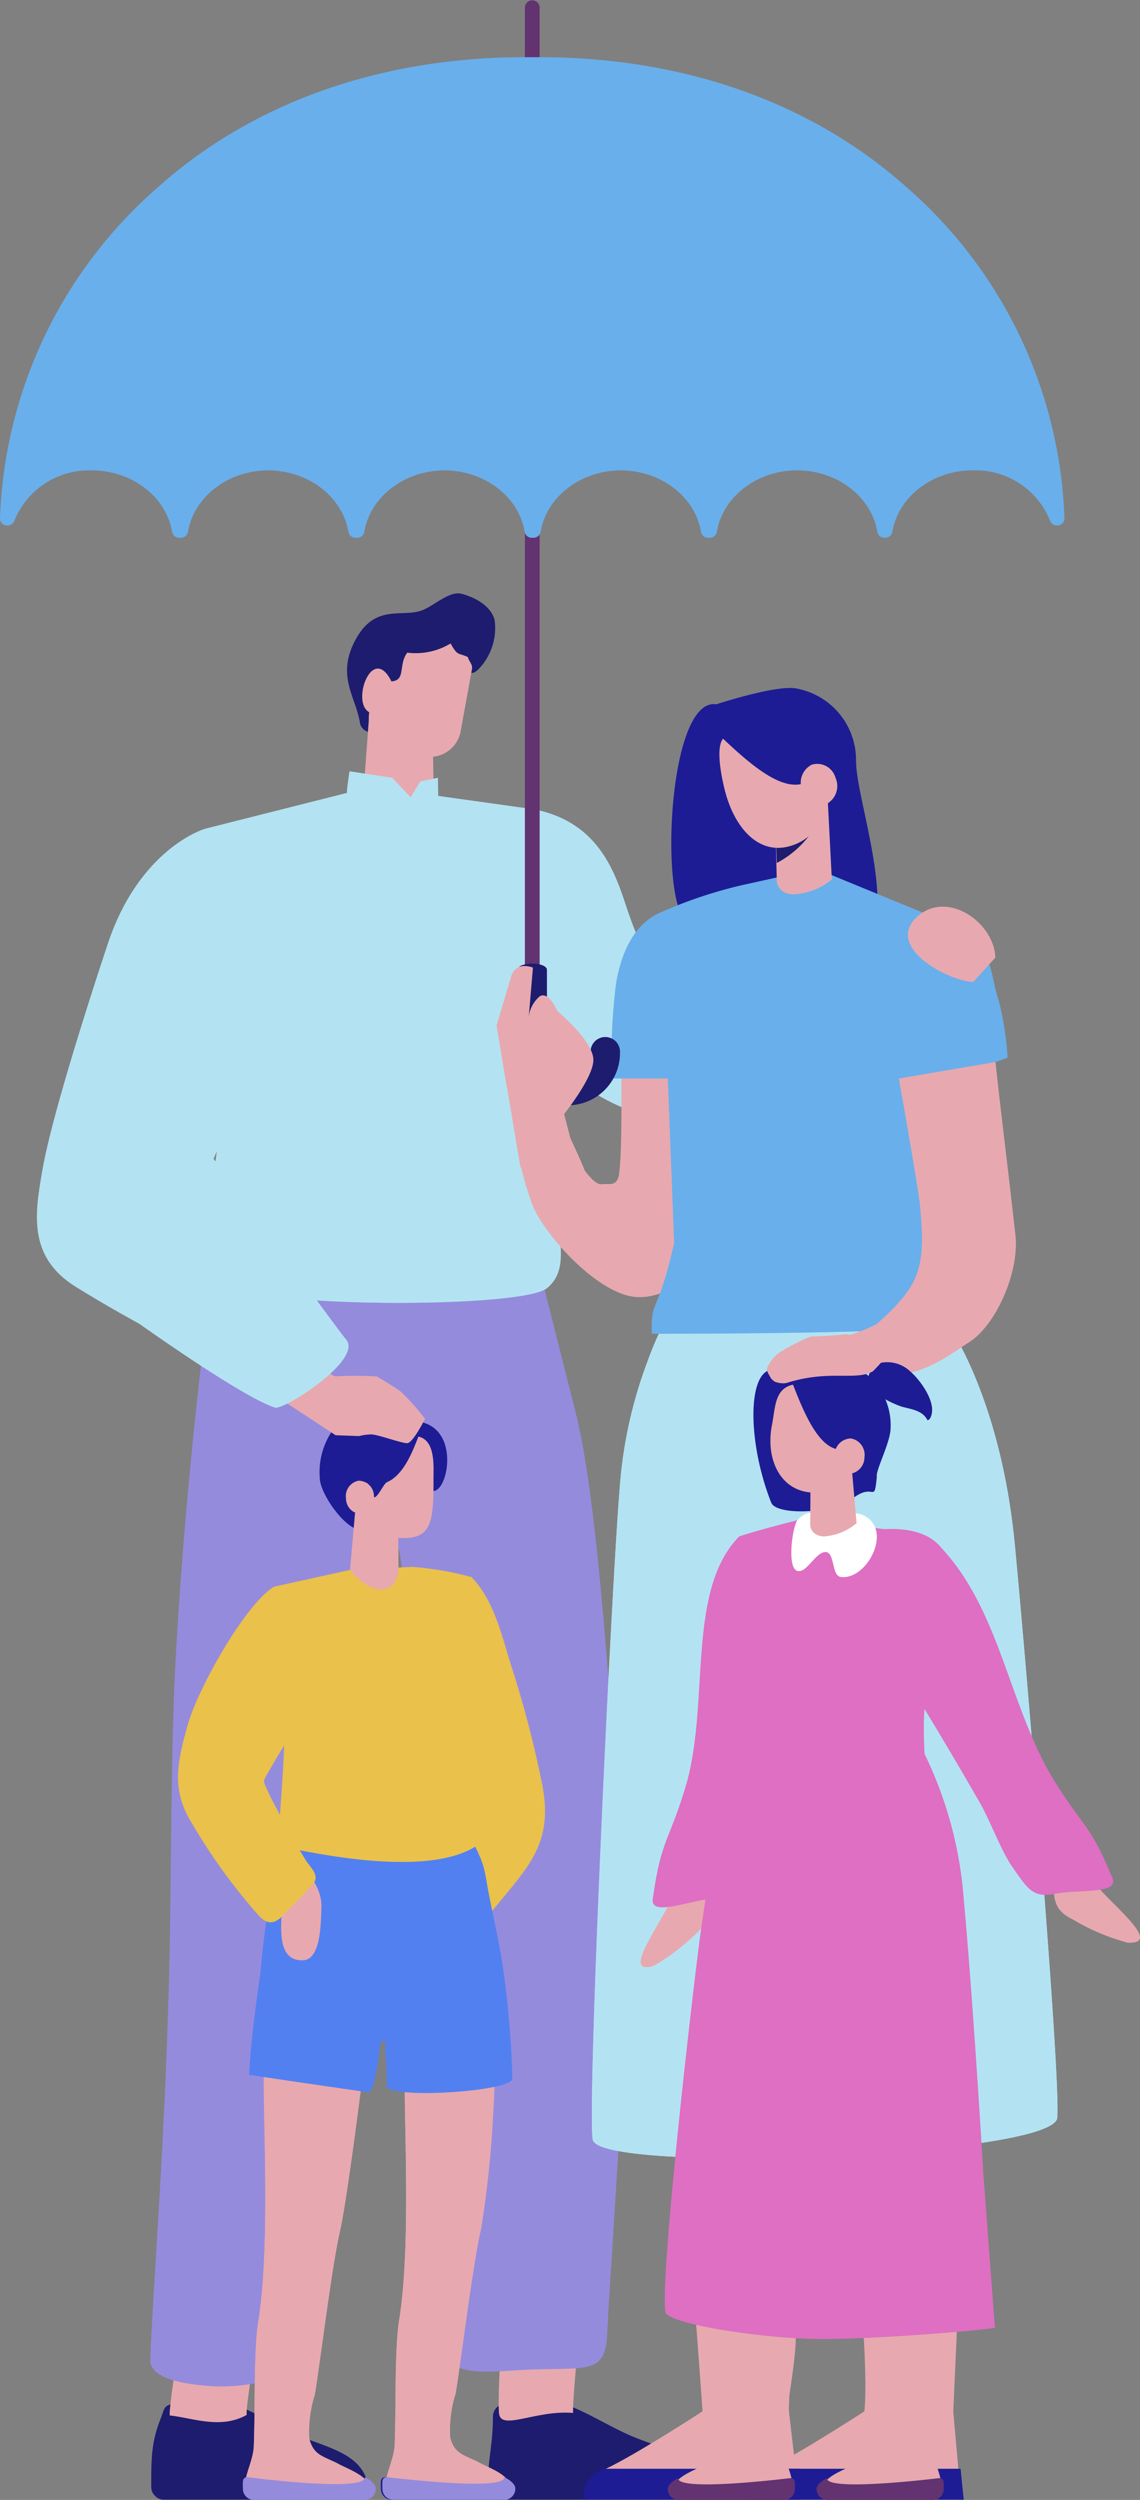 <svg xmlns="http://www.w3.org/2000/svg" xmlns:xlink="http://www.w3.org/1999/xlink" width="104" height="228" viewBox="0 0 104 228">
  <rect x="0" y="0" width="104" height="228" fill="#808080" stroke="none"/>
  <defs>
    <clipPath id="clip-path">
      <rect id="사각형_17157" data-name="사각형 17157" width="100.634" height="173.888" fill="none"/>
    </clipPath>
    <clipPath id="clip-path-3">
      <rect id="사각형_17143" data-name="사각형 17143" width="34.534" height="28.774" fill="none"/>
    </clipPath>
    <clipPath id="clip-path-4">
      <rect id="사각형_17144" data-name="사각형 17144" width="5.254" height="22.81" fill="none"/>
    </clipPath>
    <clipPath id="clip-path-5">
      <rect id="사각형_17145" data-name="사각형 17145" width="33.276" height="31.723" fill="none"/>
    </clipPath>
    <clipPath id="clip-path-6">
      <rect id="사각형_17146" data-name="사각형 17146" width="19.856" height="45.941" fill="none"/>
    </clipPath>
    <clipPath id="clip-path-7">
      <rect id="사각형_17147" data-name="사각형 17147" width="20.416" height="45.941" fill="none"/>
    </clipPath>
    <clipPath id="clip-path-8">
      <rect id="사각형_17148" data-name="사각형 17148" width="11.347" height="23.121" fill="none"/>
    </clipPath>
    <clipPath id="clip-path-9">
      <rect id="사각형_17149" data-name="사각형 17149" width="12.214" height="19.069" fill="none"/>
    </clipPath>
    <clipPath id="clip-path-10">
      <rect id="사각형_17150" data-name="사각형 17150" width="32.971" height="18.467" fill="none"/>
    </clipPath>
    <clipPath id="clip-path-11">
      <rect id="사각형_17151" data-name="사각형 17151" width="24.432" height="23.371" fill="none"/>
    </clipPath>
    <clipPath id="clip-path-12">
      <rect id="사각형_17152" data-name="사각형 17152" width="9.135" height="7.993" fill="none"/>
    </clipPath>
    <clipPath id="clip-path-13">
      <rect id="사각형_17153" data-name="사각형 17153" width="8.243" height="7.06" fill="none"/>
    </clipPath>
    <clipPath id="clip-path-14">
      <rect id="사각형_17154" data-name="사각형 17154" width="15.504" height="17.951" fill="none"/>
    </clipPath>
    <clipPath id="clip-path-15">
      <rect id="사각형_17155" data-name="사각형 17155" width="14.554" height="33.83" fill="none"/>
    </clipPath>
    <clipPath id="clip-path-16">
      <rect id="사각형_17158" data-name="사각형 17158" width="97.109" height="100.807" fill="none"/>
    </clipPath>
    <clipPath id="clip-path-17">
      <rect id="사각형_17159" data-name="사각형 17159" width="10.373" height="18.382" fill="none"/>
    </clipPath>
  </defs>
  <g id="그룹_16551" data-name="그룹 16551" transform="translate(-820 -1258)">
    <g id="그룹_16426" data-name="그룹 16426" transform="translate(820 1267)">
      <g id="그룹_16421" data-name="그룹 16421" transform="translate(3.366 45.112)">
        <g id="그룹_16420" data-name="그룹 16420" clip-path="url(#clip-path)">
          <g id="그룹_16419" data-name="그룹 16419">
            <g id="그룹_16418" data-name="그룹 16418" clip-path="url(#clip-path)">
              <path id="패스_18183" data-name="패스 18183" d="M84.021,35.744c5.68,1.147,7.246,5.419,8.327,8.68,1.269,3.829,2.829,7.566,6.639,8.31,4.048.868,8.4-1.24,11.26-3.845,1.072-.993.956-2.977,2.384-2.481s3.692,2.358,3.93,3.723c.476,2.6-3.573,5.951-5.12,7.937-4.048,5.085-8.661,7.126-14.376,6.257A19.865,19.865,0,0,1,86.989,59.8c-2.262-1.861-4.922-6.433-4.922-6.433" transform="translate(-38.643 -16.04)" fill="#b3e3f2"/>
              <g id="그룹_16381" data-name="그룹 16381" transform="translate(43.424 19.704)" opacity="0.5" style="mix-blend-mode: multiply;isolation: isolate">
                <g id="그룹_16380" data-name="그룹 16380">
                  <g id="그룹_16379" data-name="그룹 16379" clip-path="url(#clip-path-3)">
                    <path id="패스_18184" data-name="패스 18184" d="M84.021,35.744c5.68,1.147,7.246,5.419,8.327,8.68,1.269,3.829,2.829,7.566,6.639,8.31,4.048.868,8.4-1.24,11.26-3.845,1.072-.993.956-2.977,2.384-2.481s3.692,2.358,3.93,3.723c.476,2.6-3.573,5.951-5.12,7.937-4.048,5.085-8.661,7.126-14.376,6.257A19.865,19.865,0,0,1,86.989,59.8c-2.262-1.861-4.922-6.433-4.922-6.433" transform="translate(-82.067 -35.744)" fill="#b3e3f2"/>
                  </g>
                </g>
              </g>
              <g id="그룹_16384" data-name="그룹 16384" transform="translate(40.124 22.351)" opacity="0.5" style="mix-blend-mode: multiply;isolation: isolate">
                <g id="그룹_16383" data-name="그룹 16383">
                  <g id="그룹_16382" data-name="그룹 16382" clip-path="url(#clip-path-4)">
                    <path id="패스_18185" data-name="패스 18185" d="M79.612,63.355c-.612-1.424-3.3-5.837-3.781-7.326l5.254-15.484" transform="translate(-75.831 -40.545)" fill="#9dd9f7"/>
                  </g>
                </g>
              </g>
              <path id="패스_18186" data-name="패스 18186" d="M90.953,302.064c-3.956-1.68-7.777-5.016-12.173-2.82a1.189,1.189,0,0,0-.569,1.035c0,2.6-.461,3.754-.461,6.348a1.126,1.126,0,0,0,.308.811l.031.034.03.031a1.045,1.045,0,0,0,.782.322H95.924a1.174,1.174,0,0,0,1.15-1.2c-.374-2.937-3.712-3.541-6.121-4.563" transform="translate(-36.61 -133.957)" fill="#1d1c6f"/>
              <path id="패스_18187" data-name="패스 18187" d="M33.376,302.064c-3.956-1.68-7.775-5.016-12.173-2.82-.356.176-.421.671-.57,1.035-.92,2.241-.92,3.754-.92,6.348a1.126,1.126,0,0,0,.308.811l.031.034.032.031a1.043,1.043,0,0,0,.78.322H38.347a1.175,1.175,0,0,0,1.15-1.2c-.376-2.937-3.712-3.541-6.121-4.563" transform="translate(-9.282 -133.957)" fill="#1d1c6f"/>
              <path id="패스_18188" data-name="패스 18188" d="M22.9,291.651c2.1.23,4.634,1.282,7.011-.042-.064-1.681,1.91-12.01,1.91-12.01l-7.5,1.683s-1.565,9.75-1.423,10.37" transform="translate(-10.778 -125.466)" fill="#e7a9af"/>
              <path id="패스_18189" data-name="패스 18189" d="M79.645,291.423c.125,1.7,3.319-.287,6.756,0-.041-1.881,1.008-11.825,1.008-11.825H80.2s-.723,9.55-.556,11.825" transform="translate(-37.491 -125.466)" fill="#e7a9af"/>
              <path id="패스_18190" data-name="패스 18190" d="M55.045,111.731s2.352,9.371,3.24,12.823c2.282,8.873,3.23,28.61,4.346,40.683,1.057,11.436-1.2,38.072-1.381,43.4-.146,4.235-1.848,3.188-8.21,3.564-3.3.2-6.684.56-6.642-2.416.285-19.983-.553-41.941-.553-41.941s-3.172-28.135-3.517-30.05-1.289-1.161-1.407.775c-.629,10.229-2.552,24.162-3.608,33.947-.94,8.717-4.254,34.249-4.657,38.374-.253,2.58-5.483,2.9-7.555,2.761-3.453-.229-5.593-.982-5.547-2.4.185-5.924,1.437-20.87,1.765-37.243.128-6.385.122-18.095.476-25.3.756-15.38,2.67-30.6,2.67-30.6l.784-5.706Z" transform="translate(-9.207 -50.138)" fill="#958bdd"/>
              <path id="패스_18191" data-name="패스 18191" d="M66.934,2.448c-.242-1.016-1.3-1.929-2.99-2.4-1.095-.308-2.478,1.04-3.559,1.478-1.858.76-4.375-.693-6.2,2.82-1.705,3.279.133,5.134.482,7.574a1.072,1.072,0,0,0,1.22.741c.374-.149.509-.491.814-.686,1.149-.734.618-2.539-.4-2.589l.055-.637A3.441,3.441,0,0,0,58.55,8.2a7.292,7.292,0,0,1,4.8-1.6c1.26.044,1.2,1.256,2.152.284a5.4,5.4,0,0,0,1.434-4.436" transform="translate(-25.177 0)" fill="#1d1c6f"/>
              <path id="패스_18192" data-name="패스 18192" d="M56.092,27.465l2.9,2.467,3.64-2.467-.139-8.684-4.481-1.388-1.256,1.123Z" transform="translate(-26.412 -7.805)" fill="#e7a9af"/>
              <path id="패스_18193" data-name="패스 18193" d="M64.685,8.292c.656,1.212.757.836,1.579,1.251.113.443.463.649.365,1.127L65.6,16.321a2.835,2.835,0,0,1-3.37,2.256l-2.772-.632a2.953,2.953,0,0,1-2.163-3.514l1.562-2.681c1.94.162.953-1.391,1.878-2.618a6.126,6.126,0,0,0,3.955-.841" transform="translate(-26.945 -3.721)" fill="#e7a9af"/>
              <path id="패스_18194" data-name="패스 18194" d="M57.7,16.511c-3.253.756-.9-6.982,1.089-2.822" transform="translate(-26.413 -5.588)" fill="#e7a9af"/>
              <path id="패스_18195" data-name="패스 18195" d="M28.227,34.7l12.978-3.279c0-.476.239-1.971.239-1.971l3.9.59,1.672,1.783.893-1.452,1.6-.33.029,1.654L58.3,32.921s3.959,9.21,3.687,17.973c-.106,3.407-1.369,7.983-1.8,11.385-.949,7.454,2.164,11.909-.718,14.307-2.411,2.007-30.942,1.9-31.252-1.217-.25-2.513.924-9.136,1.659-15.423.932-7.956-2.428-9.874-2.428-9.874Z" transform="translate(-12.925 -13.217)" fill="#b3e3f2"/>
              <g id="그룹_16387" data-name="그룹 16387" transform="translate(14.524 32.99)" opacity="0.5" style="mix-blend-mode: multiply;isolation: isolate">
                <g id="그룹_16386" data-name="그룹 16386">
                  <g id="그룹_16385" data-name="그룹 16385" clip-path="url(#clip-path-5)">
                    <path id="패스_18196" data-name="패스 18196" d="M60.188,75.917l0-.017a10.945,10.945,0,0,1-6.016,3.277c-5.238,1.488-10.477.5-14.286-2.977-4.5-5.022-9.213-10.272-12.242-16.355l-.2,3.866s3.359,1.917,2.428,9.874c-.736,6.287-1.91,12.909-1.659,15.423.31,3.114,28.841,3.224,31.252,1.217,2.881-2.4-.231-6.853.718-14.307" transform="translate(-27.45 -59.845)" fill="#b3e3f2"/>
                  </g>
                </g>
              </g>
              <path id="패스_18197" data-name="패스 18197" d="M113.5,17.147s5.627-1.853,7.382-1.419a6.633,6.633,0,0,1,5.348,6.561c0,4.048,4.746,15.861-.5,18.831-4.067,2.3-6.1-2.115-6.1-2.115s1.043,5.54-8.9-2.1c-2.419-1.861-1.658-20.476,2.774-19.753" transform="translate(-51.501 -7.028)" fill="#1d1c95"/>
              <path id="패스_18198" data-name="패스 18198" d="M96.484,275.186c2.9-1.383,8.809-5.239,8.809-5.239-.426-6.576-2.972-37.017-1.863-37.883l11.069.567-1.342,37.21.951,8.164H94.731s-.674-1.663,1.754-2.819" transform="translate(-44.566 -104.136)" fill="#e7a9af"/>
              <path id="패스_18199" data-name="패스 18199" d="M124.388,275.186c2.9-1.383,8.809-5.239,8.809-5.239.761-7.171-3.364-37.017-2.257-37.883l12.024,1.063L141.3,269.965l.715,8.04H122.635s-.675-1.663,1.753-2.819" transform="translate(-57.705 -104.136)" fill="#e7a9af"/>
              <g id="그룹_16390" data-name="그룹 16390" transform="translate(50.079 127.928)" opacity="0.5" style="mix-blend-mode: multiply;isolation: isolate">
                <g id="그룹_16389" data-name="그룹 16389">
                  <g id="그룹_16388" data-name="그룹 16388" clip-path="url(#clip-path-6)">
                    <path id="패스_18200" data-name="패스 18200" d="M96.484,275.186c2.9-1.383,8.809-5.239,8.809-5.239-.426-6.576-2.972-37.017-1.863-37.883l11.069.567-1.342,37.21.951,8.164H94.731s-.674-1.663,1.754-2.819" transform="translate(-94.645 -232.064)" fill="#e7a9af"/>
                  </g>
                </g>
              </g>
              <g id="그룹_16393" data-name="그룹 16393" transform="translate(64.844 127.928)" opacity="0.5" style="mix-blend-mode: multiply;isolation: isolate">
                <g id="그룹_16392" data-name="그룹 16392">
                  <g id="그룹_16391" data-name="그룹 16391" clip-path="url(#clip-path-7)">
                    <path id="패스_18201" data-name="패스 18201" d="M124.388,275.186c2.9-1.383,8.809-5.239,8.809-5.239.761-7.171-3.364-37.017-2.257-37.883l12.024,1.063L141.3,269.965l.715,8.04H122.635s-.675-1.663,1.753-2.819" transform="translate(-122.549 -232.064)" fill="#e7a9af"/>
                  </g>
                </g>
              </g>
              <path id="패스_18202" data-name="패스 18202" d="M71.53,162.77c2.2,2.3,2.822,5.692,3.792,8.632a96.13,96.13,0,0,1,2.578,9.923c1.323,6.064-1.52,8.085-5.047,12.587-.706.919-.706,1.378-1.852,1.011a7.626,7.626,0,0,1-2.293-1.47c-1.764-1.562-.794-4.227-.265-6.339.529-2.389,1.5-4.594,1.676-7.166.088-1.929.617-4.318-.441-6.064" transform="translate(-31.876 -73.041)" fill="#eac14b"/>
              <g id="그룹_16396" data-name="그룹 16396" transform="translate(58.588 127.928)" opacity="0.5" style="mix-blend-mode: multiply;isolation: isolate">
                <g id="그룹_16395" data-name="그룹 16395">
                  <g id="그룹_16394" data-name="그룹 16394" clip-path="url(#clip-path-8)">
                    <path id="패스_18203" data-name="패스 18203" d="M111.788,255.185c-.749-10.572-1.476-22.581-.785-23.121l11.069.567-.583,16.144c-3.87.994-6.971,3.543-9.7,6.41" transform="translate(-110.726 -232.064)" fill="#e7a9af"/>
                  </g>
                </g>
              </g>
              <path id="패스_18204" data-name="패스 18204" d="M113.972,310.289v2.819H94.35s-.674-1.663,1.754-2.819Z" transform="translate(-44.386 -139.239)" fill="#1d1c95"/>
              <g id="그룹_16399" data-name="그룹 16399" transform="translate(73.045 127.928)" opacity="0.5" style="mix-blend-mode: multiply;isolation: isolate">
                <g id="그룹_16398" data-name="그룹 16398">
                  <g id="그룹_16397" data-name="그룹 16397" clip-path="url(#clip-path-9)">
                    <path id="패스_18205" data-name="패스 18205" d="M138.239,232.064l12.024,1.063-.58,12.815c-3.528,1.252-7.282,2.764-10.212,5.191-.871-9.392-1.84-18.594-1.232-19.069" transform="translate(-138.049 -232.064)" fill="#e7a9af"/>
                  </g>
                </g>
              </g>
              <path id="패스_18206" data-name="패스 18206" d="M141.972,310.289l.284,2.819H122.635s-.674-1.663,1.753-2.819Z" transform="translate(-57.705 -139.239)" fill="#1d1c95"/>
              <path id="패스_18207" data-name="패스 18207" d="M138.142,191.293c-.326,3.552-41.87,5.16-42.379,1.985s1.671-49.789,2.461-59.392a41,41,0,0,1,4.49-15.953l11.193-1.488,14.707,3.235s4.452,6.62,5.669,19.46c1.137,11.981,4.187,48.6,3.859,52.153" transform="translate(-45.057 -52.253)" fill="#b3e3f2"/>
              <path id="패스_18208" data-name="패스 18208" d="M138.142,191.293c-.326,3.552-41.87,5.16-42.379,1.985s1.671-49.789,2.461-59.392a41,41,0,0,1,4.49-15.953l11.193-1.488,14.707,3.235s4.452,6.62,5.669,19.46c1.137,11.981,4.187,48.6,3.859,52.153" transform="translate(-45.057 -52.253)" fill="#b3e3f2"/>
              <g id="그룹_16402" data-name="그룹 16402" transform="translate(55.709 64.191)" style="mix-blend-mode: multiply;isolation: isolate">
                <g id="그룹_16401" data-name="그룹 16401">
                  <g id="그룹_16400" data-name="그룹 16400" clip-path="url(#clip-path-10)">
                    <path id="패스_18209" data-name="패스 18209" d="M138.257,134.911c-1.649-10.061-5.123-15.232-5.123-15.232l-14.707-3.235-11.193,1.488a30.114,30.114,0,0,0-1.948,4.368c13.377-1.923,24.111,3.852,32.971,12.611" transform="translate(-105.285 -116.444)" fill="#b3e3f2"/>
                  </g>
                </g>
              </g>
              <path id="패스_18210" data-name="패스 18210" d="M88.589,84.332c-.539-1.444-3.513-7.666-4.546-9.484-1.507-2.646-2-1.025-2,1.042A29.46,29.46,0,0,0,83.8,87.416c1.031,2.729,6.1,8.4,9.668,8.478,4.682.082,7.766-5.666,8.719-9.8a14.385,14.385,0,0,0-.476-6.367c-.477-2.067-.794-4.548-1.9-6.367-.873-1.488-3.095-2.233-4.683-2.563-2.62-.5-3.076.289-3.155,2.357-.079,2.563.086,8.869-.231,11.432-.159,1.323-.964.914-1.586,1.014S88.589,84.332,88.589,84.332Z" transform="translate(-38.62 -31.704)" fill="#e7a9af"/>
              <path id="패스_18211" data-name="패스 18211" d="M104.226,65.176H99.107a55.589,55.589,0,0,1,.4-8.714c.515-3.005,1.766-5.409,3.968-6.392a41.753,41.753,0,0,1,7.4-2.5l3.3-.731,5-.21L130,51.077c4.024,1.908,3.522,4.331,4.4,6.939a27.787,27.787,0,0,1,.826,5.262l-5.613,2.013-.417,8.551L130.926,84.1a13.191,13.191,0,0,1,.4,3.277c-.121,1.142-28.555,1.08-28.555,1.08-.137-3.2.548-1.642,2.029-8.262Z" transform="translate(-46.667 -20.926)" fill="#69afeb"/>
              <g id="그룹_16405" data-name="그룹 16405" transform="translate(60.242 44.153)" opacity="0.5" style="mix-blend-mode: multiply;isolation: isolate">
                <g id="그룹_16404" data-name="그룹 16404">
                  <g id="그룹_16403" data-name="그룹 16403" clip-path="url(#clip-path-11)">
                    <path id="패스_18212" data-name="패스 18212" d="M136.131,88.858l.417-8.552-3.954-.212c1.52,12.967-6.467,12.571-11.7,17.44-1.587,1.1-3.821,4.243-5.938,5.345-.356.206-.727.4-1.1.585,7.893-.033,24.321-.206,24.413-1.073a13.167,13.167,0,0,0-.4-3.278Z" transform="translate(-113.852 -80.094)" fill="#69afeb"/>
                  </g>
                </g>
              </g>
              <path id="패스_18213" data-name="패스 18213" d="M132.452,41.1a6.072,6.072,0,0,1-3.5,1.364c-1.447-.057-1.519-1.178-1.519-1.178l-.16-6.147,4.783-1.717Z" transform="translate(-59.931 -15)" fill="#e7a9af"/>
              <path id="패스_18214" data-name="패스 18214" d="M131.705,35.744a9.039,9.039,0,0,1-4.275,4.892l-.154-4.453Z" transform="translate(-59.931 -16.04)" fill="#1d1c6f"/>
              <path id="패스_18215" data-name="패스 18215" d="M118.009,24.054c-.586.667-.32,2.756.136,4.616.823,3.362,2.983,5.973,5.876,5.205,2.249-.6,3.673-2.625,3.758-5.509A10.518,10.518,0,0,0,127,26.59c-1.992,3.615-5.619.652-8.993-2.536" transform="translate(-55.409 -10.794)" fill="#e7a9af"/>
              <path id="패스_18216" data-name="패스 18216" d="M134.887,29.47a1.848,1.848,0,0,1-.844,2.4,1.729,1.729,0,0,1-2.167-1.193,1.845,1.845,0,0,1,.843-2.4,1.729,1.729,0,0,1,2.167,1.192" transform="translate(-62.031 -12.645)" fill="#e7a9af"/>
              <path id="패스_18217" data-name="패스 18217" d="M44.252,281.141c-1.369-.648-2.115-.778-2.489-2.2a11.156,11.156,0,0,1,.5-4.019c.5-2.982,1.578-11.921,2.324-15.034.318-1.408.893-5.368,1.37-8.89a21.887,21.887,0,0,0-8.345-4.472c.016,5.05.52,15.477-.506,21.745-.426,2.607-.279,8.465-.4,11.188,0,1.945-1.658,3.76-.165,4.927H44c1,.13,3.236-.064,3.236-.908,0-1.166-2.116-1.815-2.987-2.333" transform="translate(-16.91 -110.624)" fill="#e7a9af"/>
              <path id="패스_18218" data-name="패스 18218" d="M44.585,257.018c-.746,3.112-1.826,12.051-2.324,15.033a11.155,11.155,0,0,0-.5,4.019c.374,1.426,1.12,1.555,2.489,2.2.871.519,2.987,1.167,2.987,2.334,0,.843-2.24,1.037-3.236.907H36.536c-1.493-1.166.165-2.981.165-4.927.124-2.723-.022-8.58.4-11.187,1.356-8.292.038-23.867.71-24.635,1.236-1.411,9.057-.208,8.929,1.176-.111,1.2-1.572,12.478-2.158,15.076" transform="translate(-16.91 -107.758)" fill="#e7a9af"/>
              <path id="패스_18219" data-name="패스 18219" d="M36.5,313.738H46.63a1.017,1.017,0,0,0,1-1.037c0-.572-1-1.037-1-1.037.138,1.506-12.022-.167-10.679,0-.55,0-.447.465-.447,1.037a1.017,1.017,0,0,0,1,1.037" transform="translate(-16.714 -139.85)" fill="#958bdd"/>
              <path id="패스_18220" data-name="패스 18220" d="M68.869,256.816c-.747,3.112-1.827,12.051-2.324,15.033a11.157,11.157,0,0,0-.5,4.019c.374,1.426,1.12,1.556,2.489,2.2.871.519,2.987,1.167,2.987,2.334,0,.843-2.241,1.037-3.236.907H60.82c-1.493-1.167.165-2.982.165-4.927.124-2.723-.023-8.581.4-11.187,1.356-8.292.037-23.867.709-24.636,1.236-1.41,7.9-.173,8.016,1.213a106.363,106.363,0,0,1-1.245,15.039" transform="translate(-28.345 -107.671)" fill="#e7a9af"/>
              <path id="패스_18221" data-name="패스 18221" d="M60.288,313.747H70.419a1.017,1.017,0,0,0,1-1.037c0-.572-1-1.037-1-1.037.122,1.34-10.68,0-10.68,0-.55,0-.447.465-.447,1.037a1.018,1.018,0,0,0,1,1.037" transform="translate(-27.915 -139.86)" fill="#1d1c95"/>
              <g id="그룹_16408" data-name="그룹 16408" transform="translate(20.7 132.377)" opacity="0.5" style="mix-blend-mode: multiply;isolation: isolate">
                <g id="그룹_16407" data-name="그룹 16407">
                  <g id="그룹_16406" data-name="그룹 16406" clip-path="url(#clip-path-12)">
                    <path id="패스_18222" data-name="패스 18222" d="M48.253,241.942c.128-1.384-7.693-2.586-8.929-1.176a9.025,9.025,0,0,0-.2,2.89,21.884,21.884,0,0,1,8.345,4.472c.4-2.973.737-5.635.788-6.186" transform="translate(-39.12 -240.135)" fill="#e7a9af"/>
                  </g>
                </g>
              </g>
              <g id="그룹_16411" data-name="그룹 16411" transform="translate(33.549 132.271)" opacity="0.5" style="mix-blend-mode: multiply;isolation: isolate">
                <g id="그룹_16410" data-name="그룹 16410">
                  <g id="그룹_16409" data-name="그룹 16409" clip-path="url(#clip-path-13)">
                    <path id="패스_18223" data-name="패스 18223" d="M71.624,241.778c-.114-1.385-6.78-2.623-8.015-1.213-.221.252-.226,2.111-.183,4.779A22.677,22.677,0,0,1,71.445,247a49.281,49.281,0,0,0,.179-5.224" transform="translate(-63.404 -239.942)" fill="#e7a9af"/>
                  </g>
                </g>
              </g>
              <path id="패스_18224" data-name="패스 18224" d="M68.536,282.47c-1.369-.648-2.115-.778-2.489-2.2a11.157,11.157,0,0,1,.5-4.019c.5-2.982,1.578-11.921,2.324-15.033a95.078,95.078,0,0,0,1.065-9.815,22.679,22.679,0,0,0-8.019-1.658c.089,5.448.384,14.29-.526,19.856-.426,2.607-.28,8.465-.4,11.188,0,1.945-1.658,3.76-.165,4.927h7.467c1,.13,3.236-.064,3.236-.907,0-1.167-2.117-1.815-2.987-2.334" transform="translate(-28.345 -112.068)" fill="#e7a9af"/>
              <path id="패스_18225" data-name="패스 18225" d="M60.557,313.747h10.13a1.018,1.018,0,0,0,1-1.037c0-.572-1-1.037-1-1.037.123,1.34-10.68,0-10.68,0-.55,0-.447.465-.447,1.037a1.018,1.018,0,0,0,1,1.037" transform="translate(-28.042 -139.86)" fill="#958bdd"/>
              <path id="패스_18226" data-name="패스 18226" d="M39.608,205.069a92.792,92.792,0,0,0-1.983,12.581c-.373,2.723-.906,6.34-1.037,9.377,3.36.519,10.968,1.608,10.968,1.608a2.561,2.561,0,0,0,.481-1.224,14.619,14.619,0,0,0,.456-2.9c.059-.324.593-1.149.5-.315-.062.548.262,3.08.124,3.765-.274,1.353,11.491.622,11.491-.588a87.83,87.83,0,0,0-.977-10.912c-.514-2.923-1.014-4.908-1.387-7.112-.374-2.334-.828-2.335-1.575-4.539" transform="translate(-17.228 -91.908)" fill="#5380f1"/>
              <path id="패스_18227" data-name="패스 18227" d="M39.43,206.508c1.756-1.6,2.412-.183,3.115,1.31.684,1.612,1.806,2.375,1.851,4.244-.059,1.417,0,4.965-1.723,4.961-2.392.062-1.916-3.139-1.907-4.627a11.555,11.555,0,0,0-1.613-4.946Z" transform="translate(-18.437 -92.35)" fill="#e7a9af"/>
              <path id="패스_18228" data-name="패스 18228" d="M53.687,146.677c-.559-.344.784.7-1.387-.56-1.581-.452-3.525-3.485-3.525-4.711a6.678,6.678,0,0,1,1.241-4.467,7.133,7.133,0,0,1,3.139-1.575c1.359-.468,5.346,1.073,5.346,1.073,2.969,1.175,1.884,6.252.589,6.135-1.122-.1-3.6,5.358-5.4,4.1" transform="translate(-22.967 -60.703)" fill="#1d1c95"/>
              <path id="패스_18229" data-name="패스 18229" d="M54.9,152.136h3.9l-.274,3.211a8.623,8.623,0,0,1-3.628-3.211" transform="translate(-25.852 -68.269)" fill="#1d1c6f"/>
              <path id="패스_18230" data-name="패스 18230" d="M41,186.528c.419-5.276.774-10.372.581-12.008-.38-3.214-1.66-6.5-.885-11.645l6.921-1.524,5.648-.278a27.89,27.89,0,0,1,5.437.936c2.327,5.652,1.213,12.482,1.213,12.482s-.166,7.03-.663,11.957c-4.585,3.123-15.43.6-18.253.08" transform="translate(-19.046 -72.279)" fill="#eac14b"/>
              <g id="그룹_16414" data-name="그룹 16414" transform="translate(25.677 97.752)" opacity="0.5" style="mix-blend-mode: multiply;isolation: isolate">
                <g id="그룹_16413" data-name="그룹 16413">
                  <g id="그룹_16412" data-name="그룹 16412" clip-path="url(#clip-path-14)">
                    <path id="패스_18231" data-name="패스 18231" d="M60.291,188.95c-2.578,3.582-7.053,5.365-11.764,5.572,4.462.765,11.169,1.5,14.526-.781.5-4.927.663-11.957.663-11.957a31.034,31.034,0,0,0,.314-4.459,23.512,23.512,0,0,1-3.74,11.626" transform="translate(-48.527 -177.324)" fill="#eac14b"/>
                  </g>
                </g>
              </g>
              <path id="패스_18232" data-name="패스 18232" d="M53.989,157.341s1.361,1.842,2.928,1.781c1.275-.052,1.495-1.559,1.495-1.559l-.038-5.426H54.445Z" transform="translate(-25.422 -68.27)" fill="#e7a9af"/>
              <path id="패스_18233" data-name="패스 18233" d="M60.43,139.515c1.593.357,1.365,2.788,1.373,3.856.03,4.2-.253,5.642-3.362,5.363-1.837-.165-3-1.177-4.025-3.205-.076-1.032,1.252-.727,1.269-1.809.334.106.423,1.336.713,1.334.337,0,.869-1.253,1.153-1.374,1.523-.647,2.338-2.781,2.878-4.165" transform="translate(-25.622 -62.606)" fill="#e7a9af"/>
              <path id="패스_18234" data-name="패스 18234" d="M53.292,148.441a1.406,1.406,0,0,0,1.4,1.405,1.432,1.432,0,0,0,1.147-1.635,1.405,1.405,0,0,0-1.4-1.4,1.432,1.432,0,0,0-1.149,1.634" transform="translate(-25.091 -65.876)" fill="#e7a9af"/>
              <path id="패스_18235" data-name="패스 18235" d="M33.105,164.342c-2.535,1.5-6.9,9.109-7.9,12.653-1.044,3.718-1.446,6.048.5,9.105a52.92,52.92,0,0,0,5.89,8.124c.567.659,1.243,1.124,2.157.259.912-.95,1.99-1.988,2.9-3.025.664-.778-.245-1.486-.715-2.244-.705-1.136-3.913-6.779-3.764-7.184.323-.873,4.48-7.427,4.48-7.427" transform="translate(-11.459 -73.747)" fill="#eac14b"/>
              <path id="패스_18236" data-name="패스 18236" d="M153.424,77.546c.714,6.45,1.1,9.306,1.821,15.775.382,3.45-1.827,8.289-4.243,9.793-1.42.883-4.568,3.478-7.8,2.831-2.113-.423-3.086-3.51-3.086-3.51a13.045,13.045,0,0,0,2.487-1c3.916-3.509,4.476-5.04,3.947-10.72-.153-1.647-1.94-11.662-1.94-11.662" transform="translate(-65.977 -34.798)" fill="#e7a9af"/>
              <path id="패스_18237" data-name="패스 18237" d="M158.153,56.485c-.12-3.225-4.4-6.2-7.143-3.721-2.976,2.729,2.738,5.83,5.119,5.954Z" transform="translate(-70.712 -23.265)" fill="#e7a9af"/>
              <path id="패스_18238" data-name="패스 18238" d="M46.582,133.028l2.142.079a4.962,4.962,0,0,1,1.1-.153c.578-.009,2.776.816,3.3.8s1.619-2.225,1.619-2.225a23.8,23.8,0,0,0-2.154-2.432c-.624-.491-2.249-1.427-2.249-1.427a33.421,33.421,0,0,0-3.734-.014c-.688.033-3.021-3.155-4.094-2.113-.178.172-.589,1.514-.831,1.731l-.615,2.132Z" transform="translate(-19.336 -56.243)" fill="#e7a9af"/>
              <path id="패스_18239" data-name="패스 18239" d="M15.3,38.979S9.36,40.721,6.45,49.508C3.2,59.314,1.079,66.7.5,70.1-.164,73.955-.892,77.972,3.524,80.73,6.366,82.5,9.36,84.125,9.36,84.125s9.417,6.718,12.368,7.634c.81.251,8.1-4.407,6.466-6.227-.649-.723-12.08-16.471-12.08-16.471l6.492-14.3" transform="translate(0 -17.491)" fill="#b3e3f2"/>
              <path id="패스_18240" data-name="패스 18240" d="M110.386,213.129c.493,1.917.74,2.875-.769,4.2a20.121,20.121,0,0,1-4.307,3.385c-3.648,1.147,2.093-5.494,2.185-7.8" transform="translate(-49.017 -95.54)" fill="#e7a9af"/>
              <path id="패스_18241" data-name="패스 18241" d="M114.072,156.026c-4.782,4.843-2.734,14.82-4.75,22.316-1.558,5.443-2.359,5.1-3.135,10.706-.3,1.726,3.284.173,5.429.026,2.03-.139,2.292-1.154,3.095-3.3.665-1.726.948-4.83,1.467-6.644,1.963-7.225,4-13.7,4-13.7l.55-1.232" transform="translate(-49.992 -70.015)" fill="#de6fc2"/>
              <g id="그룹_16417" data-name="그룹 16417" transform="translate(56.177 86.011)" opacity="0.5" style="mix-blend-mode: multiply;isolation: isolate">
                <g id="그룹_16416" data-name="그룹 16416">
                  <g id="그룹_16415" data-name="그룹 16415" clip-path="url(#clip-path-15)">
                    <path id="패스_18242" data-name="패스 18242" d="M114.072,156.026c-4.782,4.843-2.734,14.82-4.75,22.316-1.558,5.443-2.359,5.1-3.135,10.706-.3,1.726,3.284.173,5.429.026,2.03-.139,2.292-1.154,3.095-3.3.665-1.726.948-4.83,1.467-6.644,1.963-7.225,4-13.7,4-13.7l.55-1.232" transform="translate(-106.169 -156.026)" fill="#de6fc2"/>
                  </g>
                </g>
              </g>
              <path id="패스_18243" data-name="패스 18243" d="M175.274,211.649c0,1.985,0,2.977,1.786,3.845a19.591,19.591,0,0,0,5,2.109c3.81.124-3.386-4.743-4.047-6.946" transform="translate(-82.532 -94.53)" fill="#e7a9af"/>
              <path id="패스_18244" data-name="패스 18244" d="M114.582,279.895c.714,2.977.408,5.872.626,9.033a15.685,15.685,0,0,1-.188,3.845c-.358,1.364-1.071,1.488-2.381,2.109-.833.5-2.857,1.116-2.857,2.233,0,.806,2.143.992,3.095.868h7.143c1.429-1.116-.157-2.853-.157-4.713-.119-2.6,1.454-8.806.977-11.287-.833-3.6-7.686-8.413-6.257-2.088" transform="translate(-51.694 -124.219)" fill="#e7a9af"/>
              <path id="패스_18245" data-name="패스 18245" d="M119.413,313.821h-9.691a.973.973,0,0,1-.952-.992c0-.548.952-.992.952-.992-.117,1.282,10.217,0,10.217,0,.526,0,.428.444.428.992a.974.974,0,0,1-.953.992" transform="translate(-51.217 -139.933)" fill="#623271"/>
              <path id="패스_18246" data-name="패스 18246" d="M139.013,280.447c.714,2.977,1.666,5.83,2.143,8.682a10.664,10.664,0,0,1-.477,3.845c-.357,1.364-1.071,1.488-2.381,2.109-.833.5-2.857,1.116-2.857,2.233,0,.807,2.143.992,3.1.868h7.143c1.429-1.116-.157-2.853-.157-4.713-.12-2.6.976-8.806.5-11.286-.833-3.6-8.439-8.063-7.01-1.737" transform="translate(-63.776 -124.42)" fill="#e7a9af"/>
              <path id="패스_18247" data-name="패스 18247" d="M145.072,313.821H135.38a.973.973,0,0,1-.952-.992c0-.548.952-.992.952-.992-.117,1.282,10.217,0,10.217,0,.526,0,.427.444.427.992a.973.973,0,0,1-.952.992" transform="translate(-63.299 -139.933)" fill="#623271"/>
              <path id="패스_18248" data-name="패스 18248" d="M135.525,205.237a36.271,36.271,0,0,0-3.569-13.2c-6.684,2.906-9.92,2.273-17.037,1.35-1.28,2.069-2.652,9.638-3.346,14.57-.706,5.027-3.757,31.575-3.267,34.967.158,1.094,9.014,2.47,14.293,2.47s14.757-.807,15.772-1.03l-1.058-14.1s-.9-15.388-1.788-25.028" transform="translate(-50.973 -86.176)" fill="#de6fc2"/>
              <path id="패스_18249" data-name="패스 18249" d="M132.487,139.692c2.1-1.7,2.043.558,2.31-2.047-.132-.607,1.259-3.163,1.257-4.467a5.974,5.974,0,0,0-4.037-5.916c-1.445-.5-6.3.635-6.3.635-2.753-.707-2.848,6.3-.551,12.095.457,1.153,5.405,1.031,7.322-.3" transform="translate(-58.172 -57.051)" fill="#1d1c95"/>
              <path id="패스_18250" data-name="패스 18250" d="M137.128,144.812h-3.733l.261,3.072a8.235,8.235,0,0,0,3.472-3.072" transform="translate(-62.812 -64.983)" fill="#1d1c6f"/>
              <path id="패스_18251" data-name="패스 18251" d="M136.271,175.919c-.4-5.047.053-7.559.631-9.016,2.263-5.706,3.885-13.137-4.413-12.733l-5.925-.762-1.985-.046s-3.245.794-5.3,1.469c-2.226,5.408-2.382,8.907-1.658,11.622a24.274,24.274,0,0,1,1.525,9.581c4.386,2.988,10.972,3.386,17.121-.115" transform="translate(-55.205 -68.819)" fill="#de6fc2"/>
              <path id="패스_18252" data-name="패스 18252" d="M133.349,152.445a1.961,1.961,0,0,0-2.727.327c-.477.662-1,4.634.108,4.634.793.082,1.587-1.736,2.46-1.736s.537,2.194,1.409,2.276c2.064.248,4.067-3.1,2.956-4.84a2.109,2.109,0,0,0-2.3-.91Z" transform="translate(-61.247 -68.23)" fill="#fff"/>
              <path id="패스_18253" data-name="패스 18253" d="M137.559,149.791A5.143,5.143,0,0,1,134.583,151c-1.22-.05-1.254-1-1.254-1l.035-5.192h3.76Z" transform="translate(-62.781 -64.983)" fill="#e7a9af"/>
              <path id="패스_18254" data-name="패스 18254" d="M128.527,130.927c-1.693.38-1.6,2.07-1.915,3.654-.566,2.864.534,5.575,3,6.1,1.92.41,3.715-.578,4.8-2.734a9.106,9.106,0,0,0,.04-1.644c-2.789,1.974-4.491-1.669-5.923-5.379" transform="translate(-59.55 -58.752)" fill="#e7a9af"/>
              <path id="패스_18255" data-name="패스 18255" d="M140.258,141.56a1.5,1.5,0,0,1-1.488,1.493,1.522,1.522,0,0,1-1.22-1.738,1.494,1.494,0,0,1,1.488-1.493,1.521,1.521,0,0,1,1.221,1.738" transform="translate(-64.765 -62.741)" fill="#e7a9af"/>
              <path id="패스_18256" data-name="패스 18256" d="M143.577,129.05c-.716-.477.339-1.6.792-1.795a3.05,3.05,0,0,1,2.794.759c.909.767,2.619,3.051,1.771,4.347a.476.476,0,0,1-.189.111c-.489-.96-1.581-1-2.432-1.267a9.114,9.114,0,0,1-1.489-.689c-.195-.107-.281-.2-.551-.146Z" transform="translate(-67.493 -57.05)" fill="#1d1c95"/>
              <path id="패스_18257" data-name="패스 18257" d="M151.809,157.91c5.238,5.582,6.1,13.876,9.911,20.574,2.858,4.837,3.546,4.286,5.688,9.5.715,1.587-3.129,1.052-5.238,1.488-2,.413-2.5-.5-3.81-2.357-1.072-1.488-2.116-4.41-3.069-6.023-3.691-6.45-7.263-12.155-7.263-12.155l-.837-1.041" transform="translate(-69.309 -70.86)" fill="#de6fc2"/>
              <path id="패스_18258" data-name="패스 18258" d="M126.236,126.638l-.3-.524-.117-.354a3.5,3.5,0,0,1,1.03-1.42,18.467,18.467,0,0,1,2.959-1.546s1.722-.039,3.214-.216c.728-.085,3.653,2.083,3.653,2.083a14.2,14.2,0,0,1-1.167,1.3c-1.558.9-3.981-.182-7.9,1.071a2.014,2.014,0,0,1-1.084-.142Z" transform="translate(-59.244 -55.004)" fill="#e7a9af"/>
            </g>
          </g>
        </g>
      </g>
      <g id="그룹_16423" data-name="그룹 16423" transform="translate(0 -9)">
        <g id="그룹_16422" data-name="그룹 16422" clip-path="url(#clip-path-16)">
          <path id="패스_18259" data-name="패스 18259" d="M72.125,91.155a.683.683,0,0,1-.67-.7V.7A.671.671,0,1,1,72.8.7V90.46a.683.683,0,0,1-.67.7" transform="translate(-23.57 0)" fill="#623271"/>
          <path id="패스_18260" data-name="패스 18260" d="M82.7,19.353C73.7,11.314,61.826,7.5,49.252,7.5H47.86c-12.576,0-24.454,3.814-33.446,11.853A41.948,41.948,0,0,0,0,49.583a.629.629,0,0,0,.558.62.676.676,0,0,0,.75-.416,7.331,7.331,0,0,1,7.073-4.6c3.655,0,6.8,2.416,7.317,5.618a.658.658,0,0,0,.664.526h.124a.657.657,0,0,0,.663-.526c.517-3.2,3.664-5.618,7.317-5.618s6.8,2.416,7.317,5.618a.656.656,0,0,0,.663.526h.125a.655.655,0,0,0,.662-.526c.519-3.2,3.665-5.618,7.318-5.618s6.8,2.416,7.317,5.618a.655.655,0,0,0,.663.526h.125a.656.656,0,0,0,.662-.526c.519-3.2,3.662-5.618,7.317-5.618s6.8,2.416,7.317,5.618a.657.657,0,0,0,.664.526h.124A.657.657,0,0,0,65.4,50.8c.517-3.2,3.662-5.618,7.317-5.618s6.8,2.416,7.319,5.618a.655.655,0,0,0,.662.526h.048a.656.656,0,0,0,.663-.526c.517-3.2,3.664-5.618,7.319-5.618a7.331,7.331,0,0,1,7.072,4.6.675.675,0,0,0,.75.415.629.629,0,0,0,.558-.619A41.947,41.947,0,0,0,82.7,19.353" transform="translate(0 -2.283)" fill="#69afeb"/>
          <path id="패스_18261" data-name="패스 18261" d="M75.128,139.257a4.769,4.769,0,0,1-4.673-4.85v-7.492c0-.769,2.681-.769,2.681,0v7.492a1.993,1.993,0,1,0,3.983,0,1.341,1.341,0,1,1,2.681,0,4.769,4.769,0,0,1-4.672,4.85" transform="translate(-23.24 -38.449)" fill="#1d1c6f"/>
        </g>
      </g>
      <g id="그룹_16555" data-name="그룹 16555" transform="translate(45.298 79.105)">
        <g id="그룹_16424" data-name="그룹 16424" transform="translate(0 0)" clip-path="url(#clip-path-17)">
          <path id="패스_18262" data-name="패스 18262" d="M0,5.419,1.351.9C1.8-.488,3.321.145,3.321.145L2.937,4.658a2.912,2.912,0,0,1,1-1.893c.834-.509,1.624,1.354,1.624,1.354S8.91,6.888,8.834,8.633c-.064,1.4-1.933,3.928-2.669,4.873.846,3.2.778,3.061.969,3.949l-4.946.928L.9,10.752l-.014,0Z" transform="translate(0 0)" fill="#e7a9af"/>
        </g>
      </g>
    </g>
  </g>
</svg>
